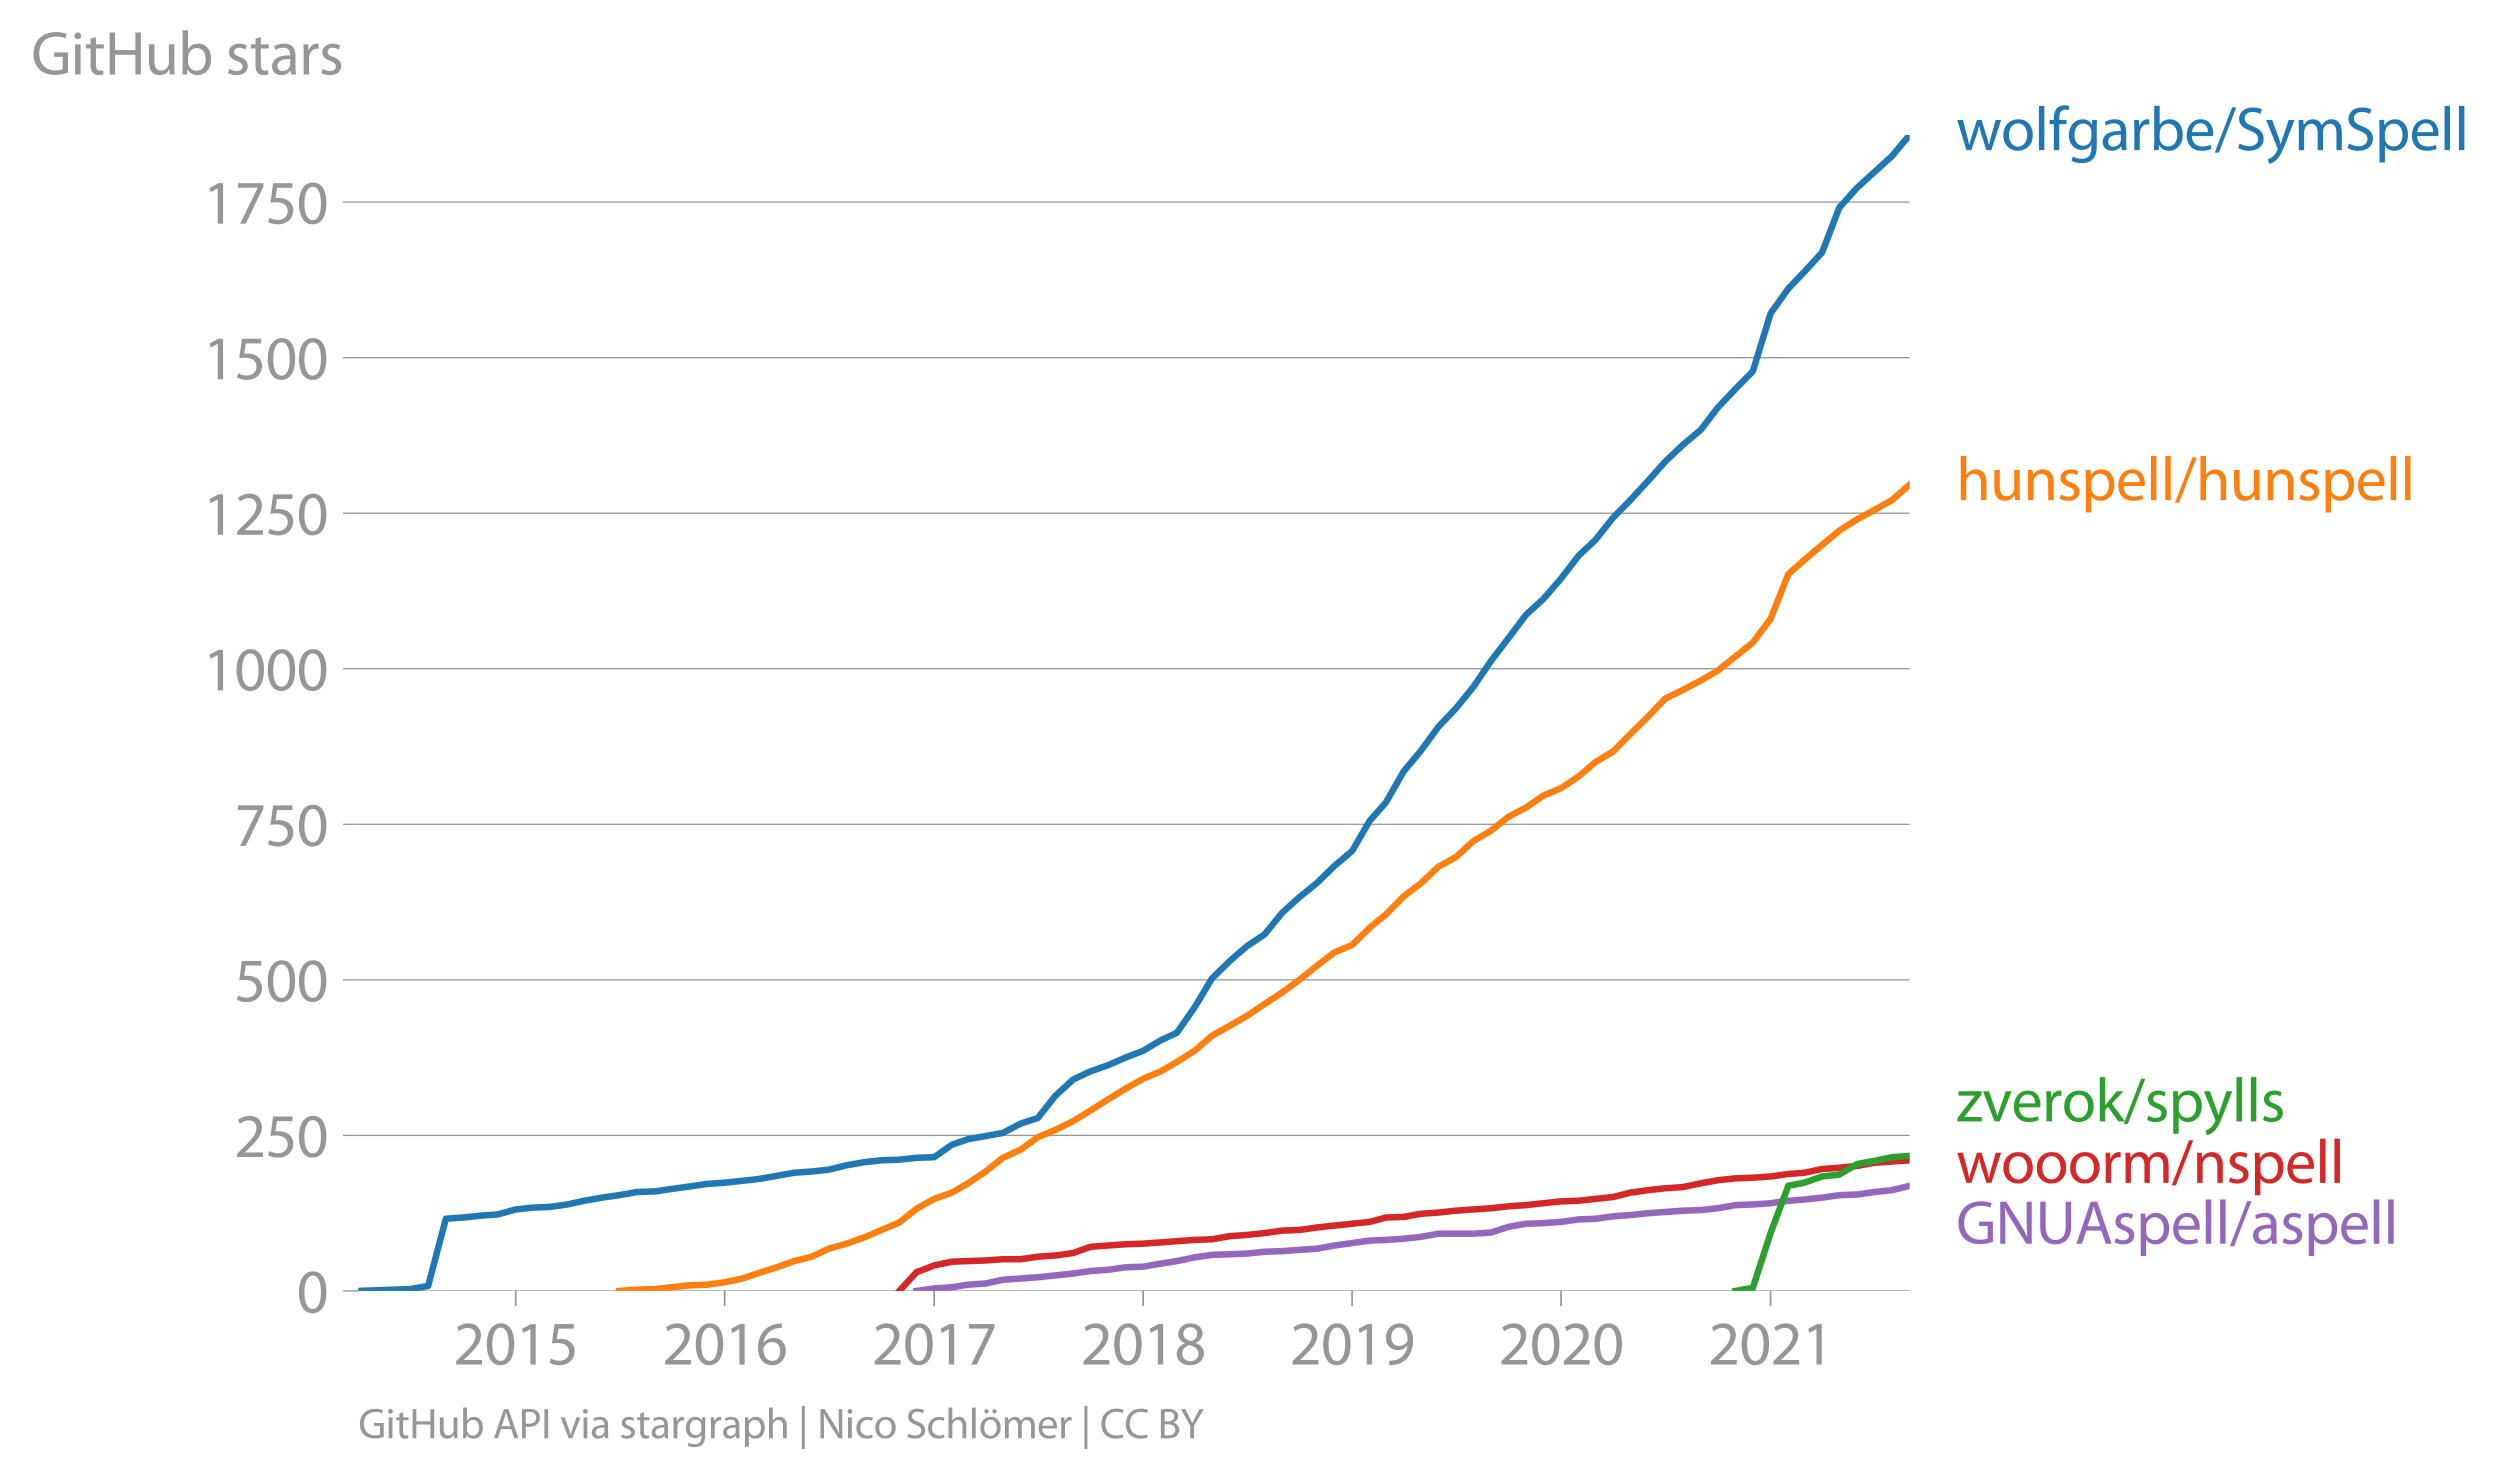 <svg xmlns:xlink="http://www.w3.org/1999/xlink" width="767.315" height="454.258" viewBox="0 0 575.486 340.694" xmlns="http://www.w3.org/2000/svg"><defs><style>*{stroke-linejoin:round;stroke-linecap:butt}</style></defs><g id="figure_1"><path d="M0 340.694h575.486V0H0v340.694z" style="fill:none" id="patch_1"/><g id="axes_1"><path d="M82.476 297.166h357.12V31.054H82.476v266.112z" style="fill:none" id="patch_2"/><g id="matplotlib.axis_1"><g id="xtick_1"><g id="line2d_1"><defs><path id="m3671c95c0b" d="M0 0v3.5" style="stroke:#969696;stroke-width:.4"/></defs><use xlink:href="#m3671c95c0b" x="118.715" y="297.166" style="fill:#969696;stroke:#969696;stroke-width:.4"/></g><g style="fill:#969696" transform="matrix(.14 0 0 -.14 104.352 314.106)" id="text_1"><defs><path id="MyriadPro-Regular-32" d="M2944 0v467H1075v13l333 307c877 845 1434 1466 1434 2234 0 595-378 1209-1274 1209-480 0-890-179-1178-422l180-397c192 160 505 352 883 352 621 0 825-390 825-813-6-627-486-1164-1548-2176L288 346V0h2656z" transform="scale(.016)"/><path id="MyriadPro-Regular-30" d="M1677 4230c-845 0-1447-768-1447-2163C243 691 794-70 1606-70c922 0 1447 780 1447 2195 0 1325-499 2105-1376 2105zm-32-435c582 0 845-672 845-1696 0-1062-276-1734-852-1734-512 0-844 614-844 1696 0 1133 358 1734 851 1734z" transform="scale(.016)"/><path id="MyriadPro-Regular-31" d="M1510 0h544v4160h-480l-908-486 108-429 724 390h12V0z" transform="scale(.016)"/><path id="MyriadPro-Regular-35" d="M2771 4160H781L512 2163c154 19 339 45 576 45 832 0 1190-384 1197-922 0-556-455-902-986-902-377 0-717 128-889 230L269 186C467 58 851-70 1306-70c902 0 1548 608 1548 1420 0 525-268 884-595 1069-256 154-576 224-896 224-153 0-243-13-339-25l160 1068h1587v474z" transform="scale(.016)"/></defs><use xlink:href="#MyriadPro-Regular-32"/><use xlink:href="#MyriadPro-Regular-30" x="51.3"/><use xlink:href="#MyriadPro-Regular-31" x="102.6"/><use xlink:href="#MyriadPro-Regular-35" x="153.9"/></g></g><g id="xtick_2"><use xlink:href="#m3671c95c0b" x="166.815" y="297.166" style="fill:#969696;stroke:#969696;stroke-width:.4" id="line2d_2"/><g style="fill:#969696" transform="matrix(.14 0 0 -.14 152.451 314.106)" id="text_2"><defs><path id="MyriadPro-Regular-36" d="M2662 4224c-102 0-243-6-409-32-525-64-986-275-1331-614-410-410-704-1056-704-1876C218 621 800-70 1690-70c864 0 1382 704 1382 1465 0 813-518 1344-1254 1344-461 0-807-217-1005-480h-19c96 685 563 1331 1446 1479 160 25 307 32 422 25v461zM1690 365c-589 0-903 505-916 1190 0 103 26 186 64 250 154 301 468 512 807 512 518 0 857-359 857-954s-326-998-806-998h-6z" transform="scale(.016)"/></defs><use xlink:href="#MyriadPro-Regular-32"/><use xlink:href="#MyriadPro-Regular-30" x="51.3"/><use xlink:href="#MyriadPro-Regular-31" x="102.6"/><use xlink:href="#MyriadPro-Regular-36" x="153.9"/></g></g><g id="xtick_3"><use xlink:href="#m3671c95c0b" x="215.046" y="297.166" style="fill:#969696;stroke:#969696;stroke-width:.4" id="line2d_3"/><g style="fill:#969696" transform="matrix(.14 0 0 -.14 200.682 314.106)" id="text_3"><defs><path id="MyriadPro-Regular-37" d="M365 4160v-467h2035v-13L595 0h583l1811 3789v371H365z" transform="scale(.016)"/></defs><use xlink:href="#MyriadPro-Regular-32"/><use xlink:href="#MyriadPro-Regular-30" x="51.3"/><use xlink:href="#MyriadPro-Regular-31" x="102.6"/><use xlink:href="#MyriadPro-Regular-37" x="153.9"/></g></g><g id="xtick_4"><use xlink:href="#m3671c95c0b" x="263.145" y="297.166" style="fill:#969696;stroke:#969696;stroke-width:.4" id="line2d_4"/><g style="fill:#969696" transform="matrix(.14 0 0 -.14 248.782 314.106)" id="text_4"><defs><path id="MyriadPro-Regular-38" d="M1062 2170c-512-218-825-589-825-1114C237 448 762-70 1632-70c794 0 1414 486 1414 1209 0 506-320 871-838 1075v20c512 243 685 620 685 972 0 519-403 1024-1210 1024-729 0-1286-448-1286-1107 0-358 198-717 659-934l6-19zm583-1831c-531 0-851 371-832 794 0 397 262 717 749 857 563-160 915-403 915-908 0-423-327-743-832-743zm6 3488c506 0 704-345 704-678 0-378-275-634-633-755-480 128-794 352-794 768 0 358 256 665 723 665z" transform="scale(.016)"/></defs><use xlink:href="#MyriadPro-Regular-32"/><use xlink:href="#MyriadPro-Regular-30" x="51.3"/><use xlink:href="#MyriadPro-Regular-31" x="102.6"/><use xlink:href="#MyriadPro-Regular-38" x="153.9"/></g></g><g id="xtick_5"><use xlink:href="#m3671c95c0b" x="311.244" y="297.166" style="fill:#969696;stroke:#969696;stroke-width:.4" id="line2d_5"/><g style="fill:#969696" transform="matrix(.14 0 0 -.14 296.88 314.106)" id="text_5"><defs><path id="MyriadPro-Regular-39" d="M614-64c135-6 314 0 519 32 448 51 889 243 1209 557 410 397 717 1037 717 1952 0 1062-525 1753-1376 1753S262 3539 262 2752c0-710 480-1274 1229-1274 416 0 749 167 979 448h20c-77-492-276-857-551-1107-237-224-544-358-870-403-192-19-333-32-455-19V-64zm1024 3866c589 0 852-544 852-1255 0-89-20-153-52-205-147-249-441-435-819-435-486 0-800 365-800 883 0 589 339 1012 813 1012h6z" transform="scale(.016)"/></defs><use xlink:href="#MyriadPro-Regular-32"/><use xlink:href="#MyriadPro-Regular-30" x="51.3"/><use xlink:href="#MyriadPro-Regular-31" x="102.6"/><use xlink:href="#MyriadPro-Regular-39" x="153.9"/></g></g><g id="xtick_6"><use xlink:href="#m3671c95c0b" x="359.343" y="297.166" style="fill:#969696;stroke:#969696;stroke-width:.4" id="line2d_6"/><g style="fill:#969696" transform="matrix(.14 0 0 -.14 344.98 314.106)" id="text_6"><use xlink:href="#MyriadPro-Regular-32"/><use xlink:href="#MyriadPro-Regular-30" x="51.3"/><use xlink:href="#MyriadPro-Regular-32" x="102.6"/><use xlink:href="#MyriadPro-Regular-30" x="153.9"/></g></g><g id="xtick_7"><use xlink:href="#m3671c95c0b" x="407.574" y="297.166" style="fill:#969696;stroke:#969696;stroke-width:.4" id="line2d_7"/><g style="fill:#969696" transform="matrix(.14 0 0 -.14 393.21 314.106)" id="text_7"><use xlink:href="#MyriadPro-Regular-32"/><use xlink:href="#MyriadPro-Regular-30" x="51.3"/><use xlink:href="#MyriadPro-Regular-32" x="102.6"/><use xlink:href="#MyriadPro-Regular-31" x="153.9"/></g></g></g><g id="matplotlib.axis_2"><g id="ytick_1"><path d="M82.476 297.166h357.12" clip-path="url(#pf463a016ae)" style="fill:none;stroke:#969696;stroke-width:.3;stroke-linecap:square" id="line2d_8"/><g id="line2d_9"><defs><path id="mb027914336" d="M0 0h-3.5" style="stroke:#969696;stroke-width:.3"/></defs><use xlink:href="#mb027914336" x="82.476" y="297.166" style="fill:#969696;stroke:#969696;stroke-width:.3"/></g><use xlink:href="#MyriadPro-Regular-30" style="fill:#969696" transform="matrix(.14 0 0 -.14 68.295 302.136)" id="text_8"/></g><g id="ytick_2"><path d="M82.476 261.36h357.12" clip-path="url(#pf463a016ae)" style="fill:none;stroke:#969696;stroke-width:.3;stroke-linecap:square" id="line2d_10"/><use xlink:href="#mb027914336" x="82.476" y="261.36" style="fill:#969696;stroke:#969696;stroke-width:.3" id="line2d_11"/><g style="fill:#969696" transform="matrix(.14 0 0 -.14 53.932 266.33)" id="text_9"><use xlink:href="#MyriadPro-Regular-32"/><use xlink:href="#MyriadPro-Regular-35" x="51.3"/><use xlink:href="#MyriadPro-Regular-30" x="102.6"/></g></g><g id="ytick_3"><path d="M82.476 225.554h357.12" clip-path="url(#pf463a016ae)" style="fill:none;stroke:#969696;stroke-width:.3;stroke-linecap:square" id="line2d_12"/><use xlink:href="#mb027914336" x="82.476" y="225.554" style="fill:#969696;stroke:#969696;stroke-width:.3" id="line2d_13"/><g style="fill:#969696" transform="matrix(.14 0 0 -.14 53.932 230.524)" id="text_10"><use xlink:href="#MyriadPro-Regular-35"/><use xlink:href="#MyriadPro-Regular-30" x="51.3"/><use xlink:href="#MyriadPro-Regular-30" x="102.6"/></g></g><g id="ytick_4"><path d="M82.476 189.748h357.12" clip-path="url(#pf463a016ae)" style="fill:none;stroke:#969696;stroke-width:.3;stroke-linecap:square" id="line2d_14"/><use xlink:href="#mb027914336" x="82.476" y="189.748" style="fill:#969696;stroke:#969696;stroke-width:.3" id="line2d_15"/><g style="fill:#969696" transform="matrix(.14 0 0 -.14 53.932 194.718)" id="text_11"><use xlink:href="#MyriadPro-Regular-37"/><use xlink:href="#MyriadPro-Regular-35" x="51.3"/><use xlink:href="#MyriadPro-Regular-30" x="102.6"/></g></g><g id="ytick_5"><path d="M82.476 153.941h357.12" clip-path="url(#pf463a016ae)" style="fill:none;stroke:#969696;stroke-width:.3;stroke-linecap:square" id="line2d_16"/><use xlink:href="#mb027914336" x="82.476" y="153.941" style="fill:#969696;stroke:#969696;stroke-width:.3" id="line2d_17"/><g style="fill:#969696" transform="matrix(.14 0 0 -.14 46.75 158.911)" id="text_12"><use xlink:href="#MyriadPro-Regular-31"/><use xlink:href="#MyriadPro-Regular-30" x="51.3"/><use xlink:href="#MyriadPro-Regular-30" x="102.6"/><use xlink:href="#MyriadPro-Regular-30" x="153.9"/></g></g><g id="ytick_6"><path d="M82.476 118.135h357.12" clip-path="url(#pf463a016ae)" style="fill:none;stroke:#969696;stroke-width:.3;stroke-linecap:square" id="line2d_18"/><use xlink:href="#mb027914336" x="82.476" y="118.135" style="fill:#969696;stroke:#969696;stroke-width:.3" id="line2d_19"/><g style="fill:#969696" transform="matrix(.14 0 0 -.14 46.75 123.105)" id="text_13"><use xlink:href="#MyriadPro-Regular-31"/><use xlink:href="#MyriadPro-Regular-32" x="51.3"/><use xlink:href="#MyriadPro-Regular-35" x="102.6"/><use xlink:href="#MyriadPro-Regular-30" x="153.9"/></g></g><g id="ytick_7"><path d="M82.476 82.329h357.12" clip-path="url(#pf463a016ae)" style="fill:none;stroke:#969696;stroke-width:.3;stroke-linecap:square" id="line2d_20"/><use xlink:href="#mb027914336" x="82.476" y="82.329" style="fill:#969696;stroke:#969696;stroke-width:.3" id="line2d_21"/><g style="fill:#969696" transform="matrix(.14 0 0 -.14 46.75 87.299)" id="text_14"><use xlink:href="#MyriadPro-Regular-31"/><use xlink:href="#MyriadPro-Regular-35" x="51.3"/><use xlink:href="#MyriadPro-Regular-30" x="102.6"/><use xlink:href="#MyriadPro-Regular-30" x="153.9"/></g></g><g id="ytick_8"><path d="M82.476 46.523h357.12" clip-path="url(#pf463a016ae)" style="fill:none;stroke:#969696;stroke-width:.3;stroke-linecap:square" id="line2d_22"/><use xlink:href="#mb027914336" x="82.476" y="46.523" style="fill:#969696;stroke:#969696;stroke-width:.3" id="line2d_23"/><g style="fill:#969696" transform="matrix(.14 0 0 -.14 46.75 51.493)" id="text_15"><use xlink:href="#MyriadPro-Regular-31"/><use xlink:href="#MyriadPro-Regular-37" x="51.3"/><use xlink:href="#MyriadPro-Regular-35" x="102.6"/><use xlink:href="#MyriadPro-Regular-30" x="153.9"/></g></g><g style="fill:#969696" transform="matrix(.14 0 0 -.14 7.2 17.14)" id="text_16"><defs><path id="MyriadPro-Regular-47" d="M3770 2266H2349v-448h877V531c-128-64-378-115-743-115-1005 0-1664 646-1664 1741 0 1081 685 1734 1735 1734 435 0 723-83 953-185l135 454c-186 90-576 198-1076 198-1446 0-2329-940-2336-2227 0-672 231-1248 602-1606 422-403 960-570 1613-570 582 0 1075 147 1325 237v2074z" transform="scale(.016)"/><path id="MyriadPro-Regular-69" d="M1030 0v3098H467V0h563zM749 4320c-205 0-352-154-352-352 0-192 141-346 339-346 224 0 365 154 358 346 0 198-134 352-345 352z" transform="scale(.016)"/><path id="MyriadPro-Regular-74" d="M595 3667v-569H115v-429h480V979c0-365 58-640 218-806C947 19 1158-70 1421-70c217 0 390 38 499 83l-26 422c-83-25-172-38-326-38-314 0-422 217-422 601v1671h806v429h-806v742l-551-173z" transform="scale(.016)"/><path id="MyriadPro-Regular-48" d="M486 4314V0h557v2022h2087V0h563v4314h-563V2509H1043v1805H486z" transform="scale(.016)"/><path id="MyriadPro-Regular-75" d="M3059 3098h-563V1197c0-103-19-205-51-288-103-250-365-512-743-512-512 0-691 397-691 985v1716H448V1286C448 198 1030-70 1517-70c550 0 877 326 1024 576h13l32-506h499c-19 243-26 525-26 845v2253z" transform="scale(.016)"/><path id="MyriadPro-Regular-62" d="M467 800c0-275-13-589-25-800h486l26 512h19c230-410 589-582 1037-582 691 0 1388 550 1388 1657 7 941-537 1581-1305 1581-499 0-858-224-1056-570h-13v1946H467V800zm557 998c0 90 19 167 32 231 115 429 474 691 858 691 601 0 921-531 921-1152 0-710-352-1190-941-1190-409 0-736 268-844 659-13 64-26 134-26 205v556z" transform="scale(.016)"/><path id="MyriadPro-Regular-73" d="M250 147C467 19 781-70 1120-70c736 0 1158 390 1158 934 0 461-275 730-812 934-404 154-589 269-589 525 0 231 185 423 518 423 288 0 512-103 634-180l141 410c-173 102-448 192-762 192-666 0-1069-410-1069-909 0-371 263-678 819-877 416-153 576-300 576-569 0-256-192-461-601-461-282 0-576 115-743 224L250 147z" transform="scale(.016)"/><path id="MyriadPro-Regular-61" d="M2643 1901c0 621-230 1267-1177 1267-391 0-762-109-1018-275l128-371c218 140 518 230 806 230 634 0 704-461 704-717v-64C890 1978 224 1568 224 819c0-448 320-889 947-889 442 0 775 217 947 460h20l44-390h512c-38 211-51 474-51 742v1159zm-544-858c0-57-13-121-32-179-89-262-345-518-749-518-288 0-531 172-531 537 0 602 698 711 1312 698v-538z" transform="scale(.016)"/><path id="MyriadPro-Regular-72" d="M467 0h557v1651c0 96 13 186 26 263 76 422 358 723 755 723 77 0 134-7 192-19v531c-51 13-96 19-160 19-378 0-717-262-858-678h-25l-20 608H442c19-288 25-602 25-967V0z" transform="scale(.016)"/></defs><use xlink:href="#MyriadPro-Regular-47"/><use xlink:href="#MyriadPro-Regular-69" x="64.6"/><use xlink:href="#MyriadPro-Regular-74" x="88"/><use xlink:href="#MyriadPro-Regular-48" x="121.1"/><use xlink:href="#MyriadPro-Regular-75" x="186.3"/><use xlink:href="#MyriadPro-Regular-62" x="241.4"/><use xlink:href="#MyriadPro-Regular-20" x="298.3"/><use xlink:href="#MyriadPro-Regular-73" x="319.5"/><use xlink:href="#MyriadPro-Regular-74" x="359.1"/><use xlink:href="#MyriadPro-Regular-61" x="392.2"/><use xlink:href="#MyriadPro-Regular-72" x="440.4"/><use xlink:href="#MyriadPro-Regular-73" x="473.1"/></g></g><path d="m210.96 297.166 4.086-.572 4.085-.287 3.69-.573 4.085-.286 3.953-.86 4.085-.286 3.953-.286 4.086-.43 4.085-.43 3.953-.573 4.085-.286 3.954-.573 4.085-.143 4.085-.716 3.69-.573 4.085-.86 3.953-.573 4.085-.143 3.954-.143 4.085-.43 4.085-.143 3.953-.286 4.085-.287 3.954-.716 4.085-.573 4.085-.573 3.69-.143 4.085-.286 3.953-.43 4.085-.716h8.039l4.085-.287 3.953-1.289 4.086-.716 3.953-.143 4.085-.287 4.085-.572 3.822-.144 4.085-.573 3.953-.286 4.085-.43 3.954-.286 4.085-.287 4.085-.143 3.953-.43 4.086-.716 3.953-.143 4.085-.286 4.085-.573 3.69-.287 4.085-.43 3.953-.572 4.086-.143 3.953-.573 4.085-.43 4.085-1.003" clip-path="url(#pf463a016ae)" style="fill:none;stroke:#9467bd;stroke-width:1.5;stroke-linecap:square" id="line2d_24"/><path d="m207.007 297.166 3.953-4.296 4.086-1.576 4.085-.86 3.69-.142 4.085-.144 3.953-.286h4.085l3.953-.573 4.086-.286 4.085-.573 3.953-1.433 4.085-.286 3.954-.286 4.085-.144 4.085-.286 3.69-.287 4.085-.286 3.953-.143 4.085-.716 3.954-.287 4.085-.43 4.085-.572 3.953-.144 4.085-.572 3.954-.43 4.085-.43 4.085-.43 3.69-1.002 4.085-.143 3.953-.716 4.085-.287 3.954-.43 4.085-.286 4.085-.286 3.953-.43 4.086-.287 3.953-.43 4.085-.429 4.085-.143 3.822-.43 4.085-.43 3.953-1.002 4.085-.573 3.954-.43 4.085-.286 4.085-.86 3.953-.716 4.086-.43 3.953-.142 4.085-.287 4.085-.573 3.69-.286 4.085-.86 3.953-.286 4.086-.43 3.953-.716 4.085-.286 4.085-.287" clip-path="url(#pf463a016ae)" style="fill:none;stroke:#d62728;stroke-width:1.5;stroke-linecap:square" id="line2d_25"/><path d="m399.536 297.166 3.953-.716 4.085-12.603 4.085-10.886 3.69-.716 4.085-1.432 3.953-.43 4.086-2.434 3.953-.717 4.085-.859 4.085-.286" clip-path="url(#pf463a016ae)" style="fill:none;stroke:#2ca02c;stroke-width:1.5;stroke-linecap:square" id="line2d_26"/><g style="fill:#1f77b4" transform="matrix(.14 0 0 -.14 450.31 34.554)" id="text_17"><defs><path id="MyriadPro-Regular-77" d="M115 3098 1050 0h512l499 1472c109 333 205 653 281 1024h13c77-365 167-672 275-1018L3104 0h512l998 3098h-556l-442-1556c-102-364-186-691-237-1004h-19c-70 313-160 640-275 1011l-480 1549h-474l-505-1575c-103-339-205-672-276-985h-19c-57 320-141 640-230 985L691 3098H115z" transform="scale(.016)"/><path id="MyriadPro-Regular-6f" d="M1779 3168c-857 0-1536-608-1536-1645C243 544 890-70 1728-70c749 0 1542 499 1542 1644 0 948-601 1594-1491 1594zm-13-422c666 0 928-666 928-1191 0-697-403-1203-940-1203-551 0-941 512-941 1190 0 589 288 1204 953 1204z" transform="scale(.016)"/><path id="MyriadPro-Regular-6c" d="M467 0h563v4544H467V0z" transform="scale(.016)"/><path id="MyriadPro-Regular-66" d="M1082 0v2669h748v429h-748v166c0 474 121 896 601 896 160 0 275-32 359-70l76 435c-108 45-281 89-480 89-262 0-544-83-755-288-262-249-358-646-358-1081v-147H90v-429h435V0h557z" transform="scale(.016)"/><path id="MyriadPro-Regular-67" d="M3110 2246c0 378 13 628 26 852h-493l-25-468h-13c-135 256-429 538-967 538-710 0-1395-595-1395-1645C243 666 794 13 1562 13c480 0 812 230 985 518h13V186c0-781-422-1082-998-1082-384 0-704 115-909 243l-141-429c250-166 659-256 1030-256 391 0 826 90 1127 372 301 268 441 704 441 1414v1798zm-556-928c0-96-13-204-45-300-122-359-435-576-781-576-608 0-915 505-915 1113 0 717 384 1171 921 1171 410 0 685-268 788-595 25-77 32-160 32-256v-557z" transform="scale(.016)"/><path id="MyriadPro-Regular-65" d="M2957 1446c6 58 19 148 19 263 0 569-269 1459-1280 1459-902 0-1453-736-1453-1670C243 563 813-70 1766-70c493 0 832 108 1031 198l-96 403c-211-89-455-160-858-160-563 0-1049 314-1062 1075h2176zM787 1850c45 390 295 915 864 915 634 0 787-557 781-915H787z" transform="scale(.016)"/><path id="MyriadPro-Regular-2f" d="m422-256 1792 4640h-435L-6-256h428z" transform="scale(.016)"/><path id="MyriadPro-Regular-53" d="M269 211C499 58 954-70 1370-70c1017 0 1510 582 1510 1248 0 633-371 985-1101 1267-595 230-857 429-857 832 0 294 224 646 812 646 391 0 679-128 820-205l153 455c-192 109-512 211-953 211-839 0-1396-499-1396-1171 0-608 436-973 1140-1223 582-224 812-454 812-857 0-435-332-736-902-736-384 0-749 128-998 281L269 211z" transform="scale(.016)"/><path id="MyriadPro-Regular-79" d="M58 3098 1203 243c26-70 39-115 39-147s-20-77-45-134c-128-288-320-506-474-628-166-140-352-230-493-275l141-473c141 25 416 121 691 364 384 333 660 877 1063 1940l845 2208h-596l-614-1818c-77-224-141-461-198-646h-13c-51 185-128 428-199 633L672 3098H58z" transform="scale(.016)"/><path id="MyriadPro-Regular-6d" d="M467 0h551v1869c0 96 12 192 44 275 90 282 346 563 698 563 429 0 646-358 646-851V0h551v1914c0 102 19 204 45 281 96 275 345 512 665 512 455 0 672-358 672-953V0h551v1824c0 1075-608 1344-1018 1344-294 0-499-77-685-218-128-96-249-230-345-403h-13c-135 365-455 621-877 621-512 0-800-275-973-570h-19l-26 500H442c19-256 25-519 25-839V0z" transform="scale(.016)"/><path id="MyriadPro-Regular-70" d="M467-1267h557V416h13c185-307 544-486 953-486 730 0 1408 550 1408 1664 0 940-563 1574-1312 1574-505 0-870-224-1100-602h-13l-26 532H442c12-295 25-615 25-1012v-3353zm557 3059c0 77 19 160 38 230 109 423 468 698 852 698 595 0 921-531 921-1152 0-710-345-1197-941-1197-403 0-742 269-844 659-13 71-26 148-26 231v531z" transform="scale(.016)"/></defs><use xlink:href="#MyriadPro-Regular-77"/><use xlink:href="#MyriadPro-Regular-6f" x="73.6"/><use xlink:href="#MyriadPro-Regular-6c" x="128.5"/><use xlink:href="#MyriadPro-Regular-66" x="152.1"/><use xlink:href="#MyriadPro-Regular-67" x="181.3"/><use xlink:href="#MyriadPro-Regular-61" x="237.2"/><use xlink:href="#MyriadPro-Regular-72" x="285.4"/><use xlink:href="#MyriadPro-Regular-62" x="318.1"/><use xlink:href="#MyriadPro-Regular-65" x="375"/><use xlink:href="#MyriadPro-Regular-2f" x="425.1"/><use xlink:href="#MyriadPro-Regular-53" x="459.4"/><use xlink:href="#MyriadPro-Regular-79" x="508.7"/><use xlink:href="#MyriadPro-Regular-6d" x="555.8"/><use xlink:href="#MyriadPro-Regular-53" x="639.2"/><use xlink:href="#MyriadPro-Regular-70" x="688.5"/><use xlink:href="#MyriadPro-Regular-65" x="745.4"/><use xlink:href="#MyriadPro-Regular-6c" x="795.5"/><use xlink:href="#MyriadPro-Regular-6c" x="819.1"/></g><g style="fill:#ff7f0e" transform="matrix(.14 0 0 -.14 450.31 115.131)" id="text_18"><defs><path id="MyriadPro-Regular-68" d="M467 0h563v1869c0 109 7 192 39 269 102 307 390 563 755 563 531 0 717-423 717-922V0h563v1843c0 1069-666 1325-1082 1325-211 0-409-64-576-160-172-96-313-237-403-397h-13v1933H467V0z" transform="scale(.016)"/><path id="MyriadPro-Regular-6e" d="M467 0h563v1862c0 96 13 192 39 263 96 313 384 576 755 576 531 0 717-416 717-915V0h563v1850c0 1062-666 1318-1094 1318-512 0-871-288-1024-582h-13l-32 512H442c19-256 25-519 25-839V0z" transform="scale(.016)"/></defs><use xlink:href="#MyriadPro-Regular-68"/><use xlink:href="#MyriadPro-Regular-75" x="55.5"/><use xlink:href="#MyriadPro-Regular-6e" x="110.6"/><use xlink:href="#MyriadPro-Regular-73" x="166.1"/><use xlink:href="#MyriadPro-Regular-70" x="205.7"/><use xlink:href="#MyriadPro-Regular-65" x="262.6"/><use xlink:href="#MyriadPro-Regular-6c" x="312.7"/><use xlink:href="#MyriadPro-Regular-6c" x="336.3"/><use xlink:href="#MyriadPro-Regular-2f" x="359.9"/><use xlink:href="#MyriadPro-Regular-68" x="394.2"/><use xlink:href="#MyriadPro-Regular-75" x="449.7"/><use xlink:href="#MyriadPro-Regular-6e" x="504.8"/><use xlink:href="#MyriadPro-Regular-73" x="560.3"/><use xlink:href="#MyriadPro-Regular-70" x="599.9"/><use xlink:href="#MyriadPro-Regular-65" x="656.8"/><use xlink:href="#MyriadPro-Regular-6c" x="706.9"/><use xlink:href="#MyriadPro-Regular-6c" x="730.5"/></g><g style="fill:#2ca02c" transform="matrix(.14 0 0 -.14 450.31 258.136)" id="text_19"><defs><path id="MyriadPro-Regular-7a" d="M115 0h2515v448H819v13c141 160 269 313 397 486l1382 1799 7 352H243v-455h1677v-13c-141-166-269-313-403-480L115 326V0z" transform="scale(.016)"/><path id="MyriadPro-Regular-76" d="M83 3098 1261 0h537l1216 3098h-588l-602-1741c-102-282-192-538-262-794h-20c-64 256-147 512-249 794L685 3098H83z" transform="scale(.016)"/><path id="MyriadPro-Regular-6b" d="M1024 4544H467V0h557v1165l288 320L2381 0h685L1702 1824l1197 1274h-678l-909-1069c-90-109-198-243-275-352h-13v2867z" transform="scale(.016)"/></defs><use xlink:href="#MyriadPro-Regular-7a"/><use xlink:href="#MyriadPro-Regular-76" x="42.8"/><use xlink:href="#MyriadPro-Regular-65" x="90.9"/><use xlink:href="#MyriadPro-Regular-72" x="141"/><use xlink:href="#MyriadPro-Regular-6f" x="173.7"/><use xlink:href="#MyriadPro-Regular-6b" x="228.6"/><use xlink:href="#MyriadPro-Regular-2f" x="275.5"/><use xlink:href="#MyriadPro-Regular-73" x="309.8"/><use xlink:href="#MyriadPro-Regular-70" x="349.4"/><use xlink:href="#MyriadPro-Regular-79" x="406.3"/><use xlink:href="#MyriadPro-Regular-6c" x="453.4"/><use xlink:href="#MyriadPro-Regular-6c" x="477"/><use xlink:href="#MyriadPro-Regular-73" x="500.6"/></g><g style="fill:#d62728" transform="matrix(.14 0 0 -.14 450.31 272.297)" id="text_20"><use xlink:href="#MyriadPro-Regular-77"/><use xlink:href="#MyriadPro-Regular-6f" x="73.6"/><use xlink:href="#MyriadPro-Regular-6f" x="128.5"/><use xlink:href="#MyriadPro-Regular-6f" x="183.4"/><use xlink:href="#MyriadPro-Regular-72" x="238.3"/><use xlink:href="#MyriadPro-Regular-6d" x="271"/><use xlink:href="#MyriadPro-Regular-2f" x="354.4"/><use xlink:href="#MyriadPro-Regular-6e" x="388.7"/><use xlink:href="#MyriadPro-Regular-73" x="444.2"/><use xlink:href="#MyriadPro-Regular-70" x="483.8"/><use xlink:href="#MyriadPro-Regular-65" x="540.7"/><use xlink:href="#MyriadPro-Regular-6c" x="590.8"/><use xlink:href="#MyriadPro-Regular-6c" x="614.4"/></g><g style="fill:#9467bd" transform="matrix(.14 0 0 -.14 450.31 286.297)" id="text_21"><defs><path id="MyriadPro-Regular-4e" d="M1011 0v1843c0 717-13 1235-45 1779l20 7c217-467 505-960 806-1440L3162 0h563v4314h-525V2509c0-672 13-1197 64-1773l-13-6c-205 441-454 896-774 1401L1094 4314H486V0h525z" transform="scale(.016)"/><path id="MyriadPro-Regular-55" d="M480 4314V1773C480 435 1146-70 2029-70c934 0 1632 544 1632 1868v2516h-563V1760c0-954-410-1376-1050-1376-576 0-1005 410-1005 1376v2554H480z" transform="scale(.016)"/><path id="MyriadPro-Regular-41" d="M2714 1357 3174 0h596L2298 4314h-672L160 0h576l448 1357h1530zm-1415 435 423 1248c83 262 153 525 217 781h13c64-250 128-506 224-787l422-1242H1299z" transform="scale(.016)"/></defs><use xlink:href="#MyriadPro-Regular-47"/><use xlink:href="#MyriadPro-Regular-4e" x="64.6"/><use xlink:href="#MyriadPro-Regular-55" x="130.4"/><use xlink:href="#MyriadPro-Regular-41" x="195.1"/><use xlink:href="#MyriadPro-Regular-73" x="256.3"/><use xlink:href="#MyriadPro-Regular-70" x="295.9"/><use xlink:href="#MyriadPro-Regular-65" x="352.8"/><use xlink:href="#MyriadPro-Regular-6c" x="402.9"/><use xlink:href="#MyriadPro-Regular-6c" x="426.5"/><use xlink:href="#MyriadPro-Regular-2f" x="450.1"/><use xlink:href="#MyriadPro-Regular-61" x="484.4"/><use xlink:href="#MyriadPro-Regular-73" x="532.6"/><use xlink:href="#MyriadPro-Regular-70" x="572.2"/><use xlink:href="#MyriadPro-Regular-65" x="629.1"/><use xlink:href="#MyriadPro-Regular-6c" x="679.2"/><use xlink:href="#MyriadPro-Regular-6c" x="702.8"/></g><g style="fill:#969696" transform="matrix(.097 0 0 -.097 82.476 331.065)" id="text_22"><defs><path id="MyriadPro-Regular-50" d="M486 0h557v1728c128-32 282-38 448-38 544 0 1024 160 1319 473 217 224 332 531 332 922 0 384-140 697-377 902-256 231-659 359-1210 359-448 0-800-39-1069-84V0zm557 3859c96 26 282 45 525 45 614 0 1018-275 1018-845 0-595-410-921-1082-921-186 0-339 12-461 44v1677z" transform="scale(.016)"/><path id="MyriadPro-Regular-49" d="M486 4314V0h557v4314H486z" transform="scale(.016)"/><path id="MyriadPro-Regular-7c" d="M550 4800v-6400h429v6400H550z" transform="scale(.016)"/><path id="MyriadPro-Regular-63" d="M2579 538c-160-71-371-154-691-154-614 0-1075 442-1075 1158 0 647 384 1172 1094 1172 307 0 519-71 653-148l128 436c-154 76-448 160-781 160-1011 0-1664-692-1664-1645C243 570 851-70 1786-70c416 0 742 108 889 185l-96 423z" transform="scale(.016)"/><path id="MyriadPro-Regular-f6" d="M1165 3648c185 0 313 154 313 326 0 186-134 327-313 327s-327-147-327-327c0-172 135-326 320-326h7zm1184 0c185 0 313 154 313 326 0 186-134 327-313 327s-320-147-320-327c0-172 128-326 313-326h7zm-570-480c-857 0-1536-608-1536-1645C243 544 890-70 1728-70c749 0 1542 499 1542 1644 0 948-601 1594-1491 1594zm-13-422c666 0 928-666 928-1191 0-697-403-1203-940-1203-551 0-941 512-941 1190 0 589 288 1204 953 1204z" transform="scale(.016)"/><path id="MyriadPro-Regular-43" d="M3386 582c-224-108-570-179-909-179-1050 0-1658 679-1658 1735 0 1132 672 1779 1683 1779 359 0 660-77 871-179l134 454c-147 77-486 192-1024 192-1337 0-2253-915-2253-2266C230 704 1146-70 2362-70c524 0 934 108 1139 211l-115 441z" transform="scale(.016)"/><path id="MyriadPro-Regular-42" d="M486 13c186-26 480-51 864-51 704 0 1191 128 1492 403 217 211 364 493 364 864 0 640-480 979-889 1081v13c454 167 729 531 729 947 0 340-134 596-358 762-269 218-627 314-1184 314-390 0-774-39-1018-90V13zm557 3865c90 20 237 39 493 39 563 0 947-199 947-704 0-416-345-723-934-723h-506v1388zm0-1811h461c608 0 1114-243 1114-832 0-627-532-838-1108-838-198 0-358 6-467 25v1645z" transform="scale(.016)"/><path id="MyriadPro-Regular-59" d="M2010 0v1837l1446 2477h-634l-620-1191c-167-326-314-608-436-889h-12c-135 300-263 563-429 889L717 4314H83l1363-2484V0h564z" transform="scale(.016)"/></defs><use xlink:href="#MyriadPro-Regular-47"/><use xlink:href="#MyriadPro-Regular-69" x="64.6"/><use xlink:href="#MyriadPro-Regular-74" x="88"/><use xlink:href="#MyriadPro-Regular-48" x="121.1"/><use xlink:href="#MyriadPro-Regular-75" x="186.3"/><use xlink:href="#MyriadPro-Regular-62" x="241.4"/><use xlink:href="#MyriadPro-Regular-20" x="298.3"/><use xlink:href="#MyriadPro-Regular-41" x="319.5"/><use xlink:href="#MyriadPro-Regular-50" x="380.7"/><use xlink:href="#MyriadPro-Regular-49" x="433.9"/><use xlink:href="#MyriadPro-Regular-20" x="457.8"/><use xlink:href="#MyriadPro-Regular-76" x="479"/><use xlink:href="#MyriadPro-Regular-69" x="527.1"/><use xlink:href="#MyriadPro-Regular-61" x="550.5"/><use xlink:href="#MyriadPro-Regular-20" x="598.7"/><use xlink:href="#MyriadPro-Regular-73" x="619.9"/><use xlink:href="#MyriadPro-Regular-74" x="659.5"/><use xlink:href="#MyriadPro-Regular-61" x="692.6"/><use xlink:href="#MyriadPro-Regular-72" x="740.8"/><use xlink:href="#MyriadPro-Regular-67" x="773.5"/><use xlink:href="#MyriadPro-Regular-72" x="829.4"/><use xlink:href="#MyriadPro-Regular-61" x="862.1"/><use xlink:href="#MyriadPro-Regular-70" x="910.3"/><use xlink:href="#MyriadPro-Regular-68" x="967.2"/><use xlink:href="#MyriadPro-Regular-20" x="1022.7"/><use xlink:href="#MyriadPro-Regular-7c" x="1043.9"/><use xlink:href="#MyriadPro-Regular-20" x="1067.8"/><use xlink:href="#MyriadPro-Regular-4e" x="1089"/><use xlink:href="#MyriadPro-Regular-69" x="1154.8"/><use xlink:href="#MyriadPro-Regular-63" x="1178.2"/><use xlink:href="#MyriadPro-Regular-6f" x="1223"/><use xlink:href="#MyriadPro-Regular-20" x="1277.9"/><use xlink:href="#MyriadPro-Regular-53" x="1299.1"/><use xlink:href="#MyriadPro-Regular-63" x="1348.4"/><use xlink:href="#MyriadPro-Regular-68" x="1393.2"/><use xlink:href="#MyriadPro-Regular-6c" x="1448.7"/><use xlink:href="#MyriadPro-Regular-f6" x="1472.3"/><use xlink:href="#MyriadPro-Regular-6d" x="1527.2"/><use xlink:href="#MyriadPro-Regular-65" x="1610.6"/><use xlink:href="#MyriadPro-Regular-72" x="1660.7"/><use xlink:href="#MyriadPro-Regular-20" x="1693.4"/><use xlink:href="#MyriadPro-Regular-7c" x="1714.6"/><use xlink:href="#MyriadPro-Regular-20" x="1738.5"/><use xlink:href="#MyriadPro-Regular-43" x="1759.7"/><use xlink:href="#MyriadPro-Regular-43" x="1817.7"/><use xlink:href="#MyriadPro-Regular-20" x="1875.7"/><use xlink:href="#MyriadPro-Regular-42" x="1896.9"/><use xlink:href="#MyriadPro-Regular-59" x="1951.1"/></g><path d="m142.567 297.166 4.085-.286 4.086-.143 3.953-.43 4.085-.43 3.953-.143 4.086-.573 4.085-.859 3.821-1.29 4.085-1.288 3.954-1.432 4.085-1.003 3.953-1.862 4.085-1.146 4.086-1.432 3.953-1.719 4.085-1.718 3.953-3.151 4.086-2.292 4.085-1.432 3.69-2.148 4.085-2.722 3.953-3.15 4.085-1.863 3.953-2.864 4.086-1.719 4.085-2.005 3.953-2.435 4.085-2.578 3.954-2.435 4.085-2.291 4.085-1.719 3.69-2.148 4.085-2.578 3.953-3.438 4.085-2.291 3.954-2.292 4.085-2.721 4.085-2.722 3.953-2.864 4.085-3.294 3.954-3.008 4.085-1.719 4.085-4.01 3.69-3.008 4.085-4.153 3.953-3.008 4.085-3.867 3.954-2.148 4.085-3.724 4.085-2.435 3.953-3.151 4.086-2.148 3.953-2.722 4.085-1.718 4.085-2.722 3.822-3.294 4.085-2.435 3.953-4.01 4.085-4.01 3.954-4.154 4.085-2.005 4.085-2.148 3.953-2.292 4.086-3.294 3.953-3.151 4.085-5.443 4.085-10.312 3.69-3.294 4.085-3.437 3.953-3.294 4.086-2.579 3.953-2.148 4.085-2.291 4.085-3.581" clip-path="url(#pf463a016ae)" style="fill:none;stroke:#ff7f0e;stroke-width:1.5;stroke-linecap:square" id="line2d_27"/><path d="m82.476 297.166 3.954-.143 4.085-.143 3.953-.143 4.085-.716 4.085-15.469 3.954-.286 4.085-.43 3.953-.286 4.085-1.146 4.086-.43 3.69-.143 4.084-.573 3.954-.86 4.085-.715 3.953-.573 4.085-.716 4.086-.144 3.953-.572 4.085-.573 3.953-.573 4.086-.287 4.085-.43 3.821-.429 4.085-.716 3.954-.716 4.085-.287 3.953-.43 4.085-1.002 4.086-.716 3.953-.43 4.085-.143 3.953-.43 4.086-.143 4.085-2.864 3.69-1.29 4.085-.716 3.953-.716 4.085-2.148 3.953-1.29 4.086-5.155 4.085-3.724 3.953-1.862 4.085-1.432 3.954-1.719 4.085-1.575 4.085-2.435 3.69-1.719 4.085-5.872 3.953-6.588 4.085-4.01 3.954-3.438 4.085-2.721 4.085-5.013 3.953-3.58 4.085-3.295 3.954-3.867 4.085-3.438 4.085-7.018 3.69-4.153 4.085-7.161 3.953-4.727 4.085-5.586 3.954-4.153 4.085-5.013 4.085-6.015 3.953-5.157 4.086-5.442 3.953-3.58 4.085-4.727 4.085-5.3 3.822-3.58 4.085-5.156 3.953-4.01 4.085-4.44 3.954-4.44 4.085-3.867 4.085-3.438 3.953-5.156 4.086-4.297 3.953-4.01 4.085-13.32 4.085-5.729 3.69-3.867 4.085-4.44 3.953-10.312 4.086-4.583 3.953-3.581 4.085-3.724 4.085-4.87" clip-path="url(#pf463a016ae)" style="fill:none;stroke:#1f77b4;stroke-width:1.5;stroke-linecap:square" id="line2d_28"/></g></g><defs><clipPath id="pf463a016ae"><path d="M82.476 31.054h357.12v266.112H82.476z"/></clipPath></defs></svg>